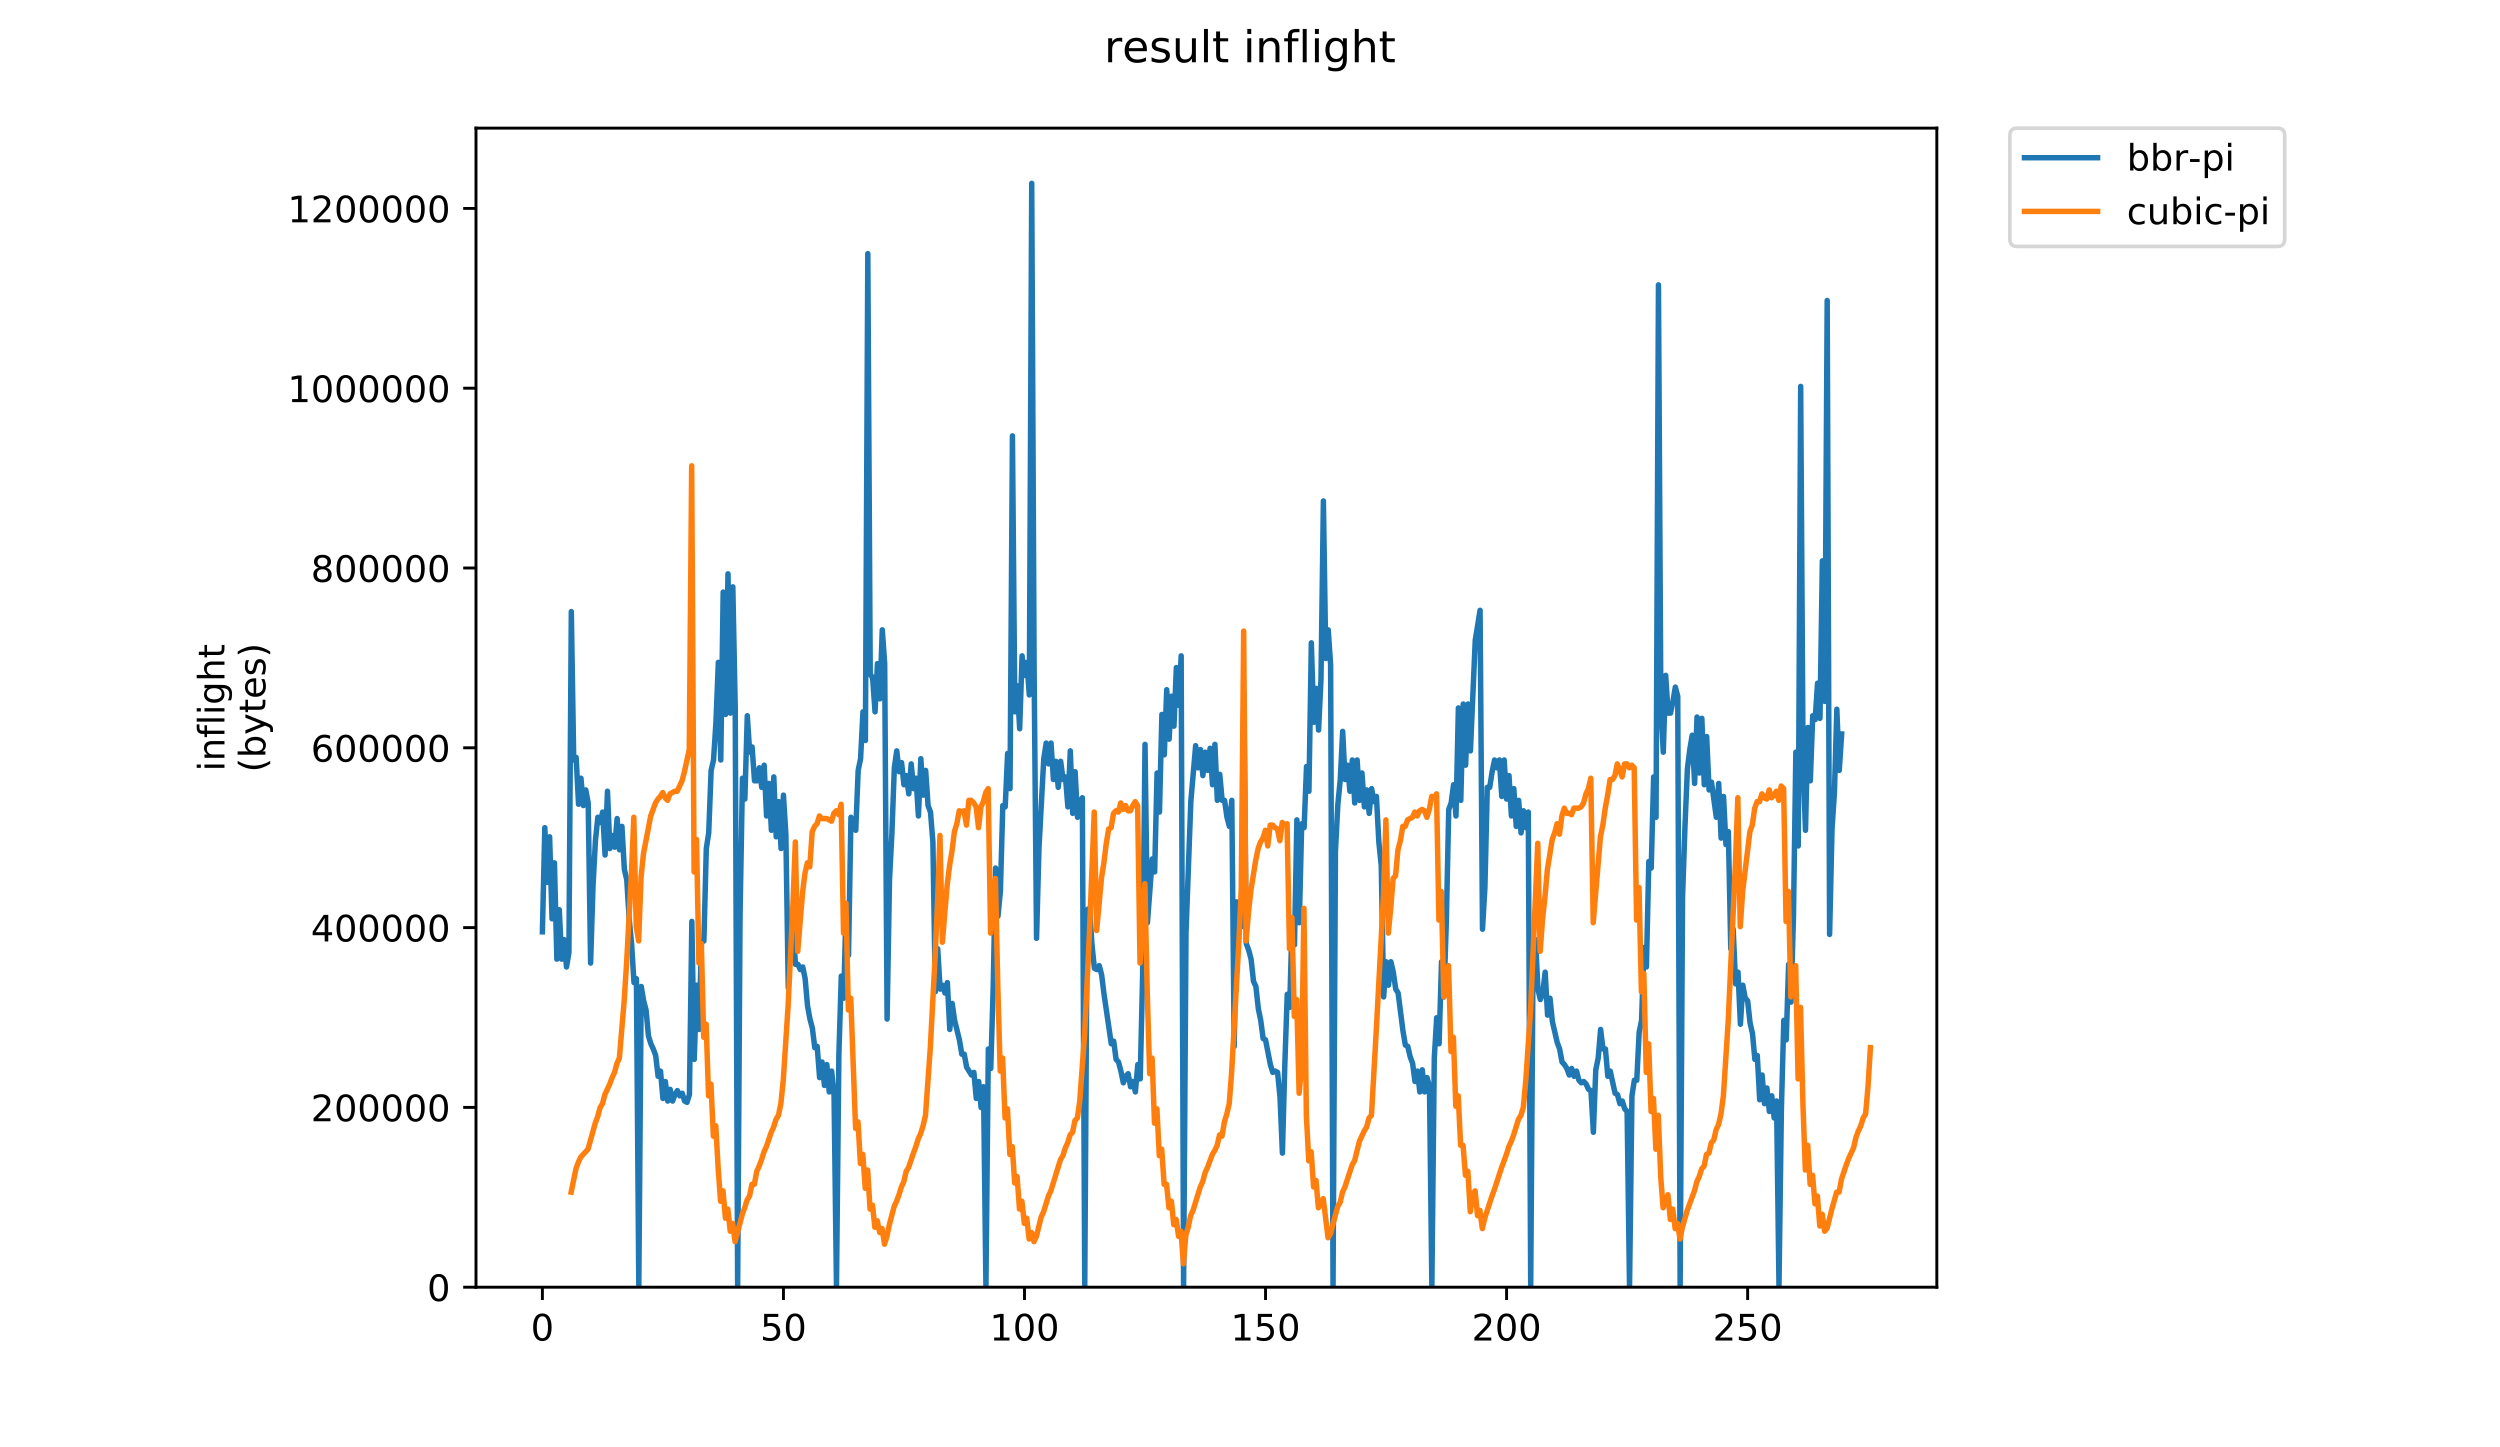 <?xml version="1.0" encoding="utf-8" standalone="no"?>
<!DOCTYPE svg PUBLIC "-//W3C//DTD SVG 1.1//EN"
  "http://www.w3.org/Graphics/SVG/1.1/DTD/svg11.dtd">
<!-- Created with matplotlib (https://matplotlib.org/) -->
<svg height="396pt" version="1.1" viewBox="0 0 684 396" width="684pt" xmlns="http://www.w3.org/2000/svg" xmlns:xlink="http://www.w3.org/1999/xlink">
 <defs>
  <style type="text/css">
*{stroke-linecap:butt;stroke-linejoin:round;}
  </style>
 </defs>
 <g id="figure_1">
  <g id="patch_1">
   <path d="M 0 396 
L 684 396 
L 684 0 
L 0 0 
z
" style="fill:#ffffff;"/>
  </g>
  <g id="axes_1">
   <g id="patch_2">
    <path d="M 130.23 352.174 
L 529.913 352.174 
L 529.913 35.062 
L 130.23 35.062 
z
" style="fill:#ffffff;"/>
   </g>
   <g id="matplotlib.axis_1">
    <g id="xtick_1">
     <g id="line2d_1">
      <defs>
       <path d="M 0 0 
L 0 3.5 
" id="m880bb01700" style="stroke:#000000;stroke-width:0.8;"/>
      </defs>
      <g>
       <use style="stroke:#000000;stroke-width:0.8;" x="148.398" xlink:href="#m880bb01700" y="352.174"/>
      </g>
     </g>
     <g id="text_1">
      <!-- 0 -->
      <defs>
       <path d="M 31.781 66.406 
Q 24.172 66.406 20.328 58.906 
Q 16.5 51.422 16.5 36.375 
Q 16.5 21.391 20.328 13.891 
Q 24.172 6.391 31.781 6.391 
Q 39.453 6.391 43.281 13.891 
Q 47.125 21.391 47.125 36.375 
Q 47.125 51.422 43.281 58.906 
Q 39.453 66.406 31.781 66.406 
z
M 31.781 74.219 
Q 44.047 74.219 50.516 64.516 
Q 56.984 54.828 56.984 36.375 
Q 56.984 17.969 50.516 8.266 
Q 44.047 -1.422 31.781 -1.422 
Q 19.531 -1.422 13.062 8.266 
Q 6.594 17.969 6.594 36.375 
Q 6.594 54.828 13.062 64.516 
Q 19.531 74.219 31.781 74.219 
z
" id="DejaVuSans-48"/>
      </defs>
      <g transform="translate(145.216 366.773)scale(0.1 -0.1)">
       <use xlink:href="#DejaVuSans-48"/>
      </g>
     </g>
    </g>
    <g id="xtick_2">
     <g id="line2d_2">
      <g>
       <use style="stroke:#000000;stroke-width:0.8;" x="214.349" xlink:href="#m880bb01700" y="352.174"/>
      </g>
     </g>
     <g id="text_2">
      <!-- 50 -->
      <defs>
       <path d="M 10.797 72.906 
L 49.516 72.906 
L 49.516 64.594 
L 19.828 64.594 
L 19.828 46.734 
Q 21.969 47.469 24.109 47.828 
Q 26.266 48.188 28.422 48.188 
Q 40.625 48.188 47.75 41.5 
Q 54.891 34.812 54.891 23.391 
Q 54.891 11.625 47.562 5.094 
Q 40.234 -1.422 26.906 -1.422 
Q 22.312 -1.422 17.547 -0.641 
Q 12.797 0.141 7.719 1.703 
L 7.719 11.625 
Q 12.109 9.234 16.797 8.062 
Q 21.484 6.891 26.703 6.891 
Q 35.156 6.891 40.078 11.328 
Q 45.016 15.766 45.016 23.391 
Q 45.016 31 40.078 35.438 
Q 35.156 39.891 26.703 39.891 
Q 22.75 39.891 18.812 39.016 
Q 14.891 38.141 10.797 36.281 
z
" id="DejaVuSans-53"/>
      </defs>
      <g transform="translate(207.987 366.773)scale(0.1 -0.1)">
       <use xlink:href="#DejaVuSans-53"/>
       <use x="63.623" xlink:href="#DejaVuSans-48"/>
      </g>
     </g>
    </g>
    <g id="xtick_3">
     <g id="line2d_3">
      <g>
       <use style="stroke:#000000;stroke-width:0.8;" x="280.301" xlink:href="#m880bb01700" y="352.174"/>
      </g>
     </g>
     <g id="text_3">
      <!-- 100 -->
      <defs>
       <path d="M 12.406 8.297 
L 28.516 8.297 
L 28.516 63.922 
L 10.984 60.406 
L 10.984 69.391 
L 28.422 72.906 
L 38.281 72.906 
L 38.281 8.297 
L 54.391 8.297 
L 54.391 0 
L 12.406 0 
z
" id="DejaVuSans-49"/>
      </defs>
      <g transform="translate(270.757 366.773)scale(0.1 -0.1)">
       <use xlink:href="#DejaVuSans-49"/>
       <use x="63.623" xlink:href="#DejaVuSans-48"/>
       <use x="127.246" xlink:href="#DejaVuSans-48"/>
      </g>
     </g>
    </g>
    <g id="xtick_4">
     <g id="line2d_4">
      <g>
       <use style="stroke:#000000;stroke-width:0.8;" x="346.252" xlink:href="#m880bb01700" y="352.174"/>
      </g>
     </g>
     <g id="text_4">
      <!-- 150 -->
      <g transform="translate(336.708 366.773)scale(0.1 -0.1)">
       <use xlink:href="#DejaVuSans-49"/>
       <use x="63.623" xlink:href="#DejaVuSans-53"/>
       <use x="127.246" xlink:href="#DejaVuSans-48"/>
      </g>
     </g>
    </g>
    <g id="xtick_5">
     <g id="line2d_5">
      <g>
       <use style="stroke:#000000;stroke-width:0.8;" x="412.204" xlink:href="#m880bb01700" y="352.174"/>
      </g>
     </g>
     <g id="text_5">
      <!-- 200 -->
      <defs>
       <path d="M 19.188 8.297 
L 53.609 8.297 
L 53.609 0 
L 7.328 0 
L 7.328 8.297 
Q 12.938 14.109 22.625 23.891 
Q 32.328 33.688 34.812 36.531 
Q 39.547 41.844 41.422 45.531 
Q 43.312 49.219 43.312 52.781 
Q 43.312 58.594 39.234 62.25 
Q 35.156 65.922 28.609 65.922 
Q 23.969 65.922 18.812 64.312 
Q 13.672 62.703 7.812 59.422 
L 7.812 69.391 
Q 13.766 71.781 18.938 73 
Q 24.125 74.219 28.422 74.219 
Q 39.75 74.219 46.484 68.547 
Q 53.219 62.891 53.219 53.422 
Q 53.219 48.922 51.531 44.891 
Q 49.859 40.875 45.406 35.406 
Q 44.188 33.984 37.641 27.219 
Q 31.109 20.453 19.188 8.297 
z
" id="DejaVuSans-50"/>
      </defs>
      <g transform="translate(402.66 366.773)scale(0.1 -0.1)">
       <use xlink:href="#DejaVuSans-50"/>
       <use x="63.623" xlink:href="#DejaVuSans-48"/>
       <use x="127.246" xlink:href="#DejaVuSans-48"/>
      </g>
     </g>
    </g>
    <g id="xtick_6">
     <g id="line2d_6">
      <g>
       <use style="stroke:#000000;stroke-width:0.8;" x="478.155" xlink:href="#m880bb01700" y="352.174"/>
      </g>
     </g>
     <g id="text_6">
      <!-- 250 -->
      <g transform="translate(468.611 366.773)scale(0.1 -0.1)">
       <use xlink:href="#DejaVuSans-50"/>
       <use x="63.623" xlink:href="#DejaVuSans-53"/>
       <use x="127.246" xlink:href="#DejaVuSans-48"/>
      </g>
     </g>
    </g>
   </g>
   <g id="matplotlib.axis_2">
    <g id="ytick_1">
     <g id="line2d_7">
      <defs>
       <path d="M 0 0 
L -3.5 0 
" id="mc33a31ec44" style="stroke:#000000;stroke-width:0.8;"/>
      </defs>
      <g>
       <use style="stroke:#000000;stroke-width:0.8;" x="130.23" xlink:href="#mc33a31ec44" y="352.174"/>
      </g>
     </g>
     <g id="text_7">
      <!-- 0 -->
      <g transform="translate(116.868 355.973)scale(0.1 -0.1)">
       <use xlink:href="#DejaVuSans-48"/>
      </g>
     </g>
    </g>
    <g id="ytick_2">
     <g id="line2d_8">
      <g>
       <use style="stroke:#000000;stroke-width:0.8;" x="130.23" xlink:href="#mc33a31ec44" y="302.983"/>
      </g>
     </g>
     <g id="text_8">
      <!-- 200000 -->
      <g transform="translate(85.055 306.782)scale(0.1 -0.1)">
       <use xlink:href="#DejaVuSans-50"/>
       <use x="63.623" xlink:href="#DejaVuSans-48"/>
       <use x="127.246" xlink:href="#DejaVuSans-48"/>
       <use x="190.869" xlink:href="#DejaVuSans-48"/>
       <use x="254.492" xlink:href="#DejaVuSans-48"/>
       <use x="318.115" xlink:href="#DejaVuSans-48"/>
      </g>
     </g>
    </g>
    <g id="ytick_3">
     <g id="line2d_9">
      <g>
       <use style="stroke:#000000;stroke-width:0.8;" x="130.23" xlink:href="#mc33a31ec44" y="253.792"/>
      </g>
     </g>
     <g id="text_9">
      <!-- 400000 -->
      <defs>
       <path d="M 37.797 64.312 
L 12.891 25.391 
L 37.797 25.391 
z
M 35.203 72.906 
L 47.609 72.906 
L 47.609 25.391 
L 58.016 25.391 
L 58.016 17.188 
L 47.609 17.188 
L 47.609 0 
L 37.797 0 
L 37.797 17.188 
L 4.891 17.188 
L 4.891 26.703 
z
" id="DejaVuSans-52"/>
      </defs>
      <g transform="translate(85.055 257.591)scale(0.1 -0.1)">
       <use xlink:href="#DejaVuSans-52"/>
       <use x="63.623" xlink:href="#DejaVuSans-48"/>
       <use x="127.246" xlink:href="#DejaVuSans-48"/>
       <use x="190.869" xlink:href="#DejaVuSans-48"/>
       <use x="254.492" xlink:href="#DejaVuSans-48"/>
       <use x="318.115" xlink:href="#DejaVuSans-48"/>
      </g>
     </g>
    </g>
    <g id="ytick_4">
     <g id="line2d_10">
      <g>
       <use style="stroke:#000000;stroke-width:0.8;" x="130.23" xlink:href="#mc33a31ec44" y="204.6"/>
      </g>
     </g>
     <g id="text_10">
      <!-- 600000 -->
      <defs>
       <path d="M 33.016 40.375 
Q 26.375 40.375 22.484 35.828 
Q 18.609 31.297 18.609 23.391 
Q 18.609 15.531 22.484 10.953 
Q 26.375 6.391 33.016 6.391 
Q 39.656 6.391 43.531 10.953 
Q 47.406 15.531 47.406 23.391 
Q 47.406 31.297 43.531 35.828 
Q 39.656 40.375 33.016 40.375 
z
M 52.594 71.297 
L 52.594 62.312 
Q 48.875 64.062 45.094 64.984 
Q 41.312 65.922 37.594 65.922 
Q 27.828 65.922 22.672 59.328 
Q 17.531 52.734 16.797 39.406 
Q 19.672 43.656 24.016 45.922 
Q 28.375 48.188 33.594 48.188 
Q 44.578 48.188 50.953 41.516 
Q 57.328 34.859 57.328 23.391 
Q 57.328 12.156 50.688 5.359 
Q 44.047 -1.422 33.016 -1.422 
Q 20.359 -1.422 13.672 8.266 
Q 6.984 17.969 6.984 36.375 
Q 6.984 53.656 15.188 63.938 
Q 23.391 74.219 37.203 74.219 
Q 40.922 74.219 44.703 73.484 
Q 48.484 72.75 52.594 71.297 
z
" id="DejaVuSans-54"/>
      </defs>
      <g transform="translate(85.055 208.399)scale(0.1 -0.1)">
       <use xlink:href="#DejaVuSans-54"/>
       <use x="63.623" xlink:href="#DejaVuSans-48"/>
       <use x="127.246" xlink:href="#DejaVuSans-48"/>
       <use x="190.869" xlink:href="#DejaVuSans-48"/>
       <use x="254.492" xlink:href="#DejaVuSans-48"/>
       <use x="318.115" xlink:href="#DejaVuSans-48"/>
      </g>
     </g>
    </g>
    <g id="ytick_5">
     <g id="line2d_11">
      <g>
       <use style="stroke:#000000;stroke-width:0.8;" x="130.23" xlink:href="#mc33a31ec44" y="155.409"/>
      </g>
     </g>
     <g id="text_11">
      <!-- 800000 -->
      <defs>
       <path d="M 31.781 34.625 
Q 24.75 34.625 20.719 30.859 
Q 16.703 27.094 16.703 20.516 
Q 16.703 13.922 20.719 10.156 
Q 24.75 6.391 31.781 6.391 
Q 38.812 6.391 42.859 10.172 
Q 46.922 13.969 46.922 20.516 
Q 46.922 27.094 42.891 30.859 
Q 38.875 34.625 31.781 34.625 
z
M 21.922 38.812 
Q 15.578 40.375 12.031 44.719 
Q 8.5 49.078 8.5 55.328 
Q 8.5 64.062 14.719 69.141 
Q 20.953 74.219 31.781 74.219 
Q 42.672 74.219 48.875 69.141 
Q 55.078 64.062 55.078 55.328 
Q 55.078 49.078 51.531 44.719 
Q 48 40.375 41.703 38.812 
Q 48.828 37.156 52.797 32.312 
Q 56.781 27.484 56.781 20.516 
Q 56.781 9.906 50.312 4.234 
Q 43.844 -1.422 31.781 -1.422 
Q 19.734 -1.422 13.25 4.234 
Q 6.781 9.906 6.781 20.516 
Q 6.781 27.484 10.781 32.312 
Q 14.797 37.156 21.922 38.812 
z
M 18.312 54.391 
Q 18.312 48.734 21.844 45.562 
Q 25.391 42.391 31.781 42.391 
Q 38.141 42.391 41.719 45.562 
Q 45.312 48.734 45.312 54.391 
Q 45.312 60.062 41.719 63.234 
Q 38.141 66.406 31.781 66.406 
Q 25.391 66.406 21.844 63.234 
Q 18.312 60.062 18.312 54.391 
z
" id="DejaVuSans-56"/>
      </defs>
      <g transform="translate(85.055 159.208)scale(0.1 -0.1)">
       <use xlink:href="#DejaVuSans-56"/>
       <use x="63.623" xlink:href="#DejaVuSans-48"/>
       <use x="127.246" xlink:href="#DejaVuSans-48"/>
       <use x="190.869" xlink:href="#DejaVuSans-48"/>
       <use x="254.492" xlink:href="#DejaVuSans-48"/>
       <use x="318.115" xlink:href="#DejaVuSans-48"/>
      </g>
     </g>
    </g>
    <g id="ytick_6">
     <g id="line2d_12">
      <g>
       <use style="stroke:#000000;stroke-width:0.8;" x="130.23" xlink:href="#mc33a31ec44" y="106.218"/>
      </g>
     </g>
     <g id="text_12">
      <!-- 1000000 -->
      <g transform="translate(78.693 110.017)scale(0.1 -0.1)">
       <use xlink:href="#DejaVuSans-49"/>
       <use x="63.623" xlink:href="#DejaVuSans-48"/>
       <use x="127.246" xlink:href="#DejaVuSans-48"/>
       <use x="190.869" xlink:href="#DejaVuSans-48"/>
       <use x="254.492" xlink:href="#DejaVuSans-48"/>
       <use x="318.115" xlink:href="#DejaVuSans-48"/>
       <use x="381.738" xlink:href="#DejaVuSans-48"/>
      </g>
     </g>
    </g>
    <g id="ytick_7">
     <g id="line2d_13">
      <g>
       <use style="stroke:#000000;stroke-width:0.8;" x="130.23" xlink:href="#mc33a31ec44" y="57.026"/>
      </g>
     </g>
     <g id="text_13">
      <!-- 1200000 -->
      <g transform="translate(78.693 60.825)scale(0.1 -0.1)">
       <use xlink:href="#DejaVuSans-49"/>
       <use x="63.623" xlink:href="#DejaVuSans-50"/>
       <use x="127.246" xlink:href="#DejaVuSans-48"/>
       <use x="190.869" xlink:href="#DejaVuSans-48"/>
       <use x="254.492" xlink:href="#DejaVuSans-48"/>
       <use x="318.115" xlink:href="#DejaVuSans-48"/>
       <use x="381.738" xlink:href="#DejaVuSans-48"/>
      </g>
     </g>
    </g>
    <g id="text_14">
     <!-- inflight -->
     <defs>
      <path d="M 9.422 54.688 
L 18.406 54.688 
L 18.406 0 
L 9.422 0 
z
M 9.422 75.984 
L 18.406 75.984 
L 18.406 64.594 
L 9.422 64.594 
z
" id="DejaVuSans-105"/>
      <path d="M 54.891 33.016 
L 54.891 0 
L 45.906 0 
L 45.906 32.719 
Q 45.906 40.484 42.875 44.328 
Q 39.844 48.188 33.797 48.188 
Q 26.516 48.188 22.312 43.547 
Q 18.109 38.922 18.109 30.906 
L 18.109 0 
L 9.078 0 
L 9.078 54.688 
L 18.109 54.688 
L 18.109 46.188 
Q 21.344 51.125 25.703 53.562 
Q 30.078 56 35.797 56 
Q 45.219 56 50.047 50.172 
Q 54.891 44.344 54.891 33.016 
z
" id="DejaVuSans-110"/>
      <path d="M 37.109 75.984 
L 37.109 68.5 
L 28.516 68.5 
Q 23.688 68.5 21.797 66.547 
Q 19.922 64.594 19.922 59.516 
L 19.922 54.688 
L 34.719 54.688 
L 34.719 47.703 
L 19.922 47.703 
L 19.922 0 
L 10.891 0 
L 10.891 47.703 
L 2.297 47.703 
L 2.297 54.688 
L 10.891 54.688 
L 10.891 58.5 
Q 10.891 67.625 15.141 71.797 
Q 19.391 75.984 28.609 75.984 
z
" id="DejaVuSans-102"/>
      <path d="M 9.422 75.984 
L 18.406 75.984 
L 18.406 0 
L 9.422 0 
z
" id="DejaVuSans-108"/>
      <path d="M 45.406 27.984 
Q 45.406 37.75 41.375 43.109 
Q 37.359 48.484 30.078 48.484 
Q 22.859 48.484 18.828 43.109 
Q 14.797 37.75 14.797 27.984 
Q 14.797 18.266 18.828 12.891 
Q 22.859 7.516 30.078 7.516 
Q 37.359 7.516 41.375 12.891 
Q 45.406 18.266 45.406 27.984 
z
M 54.391 6.781 
Q 54.391 -7.172 48.188 -13.984 
Q 42 -20.797 29.203 -20.797 
Q 24.469 -20.797 20.266 -20.094 
Q 16.062 -19.391 12.109 -17.922 
L 12.109 -9.188 
Q 16.062 -11.328 19.922 -12.344 
Q 23.781 -13.375 27.781 -13.375 
Q 36.625 -13.375 41.016 -8.766 
Q 45.406 -4.156 45.406 5.172 
L 45.406 9.625 
Q 42.625 4.781 38.281 2.391 
Q 33.938 0 27.875 0 
Q 17.828 0 11.672 7.656 
Q 5.516 15.328 5.516 27.984 
Q 5.516 40.672 11.672 48.328 
Q 17.828 56 27.875 56 
Q 33.938 56 38.281 53.609 
Q 42.625 51.219 45.406 46.391 
L 45.406 54.688 
L 54.391 54.688 
z
" id="DejaVuSans-103"/>
      <path d="M 54.891 33.016 
L 54.891 0 
L 45.906 0 
L 45.906 32.719 
Q 45.906 40.484 42.875 44.328 
Q 39.844 48.188 33.797 48.188 
Q 26.516 48.188 22.312 43.547 
Q 18.109 38.922 18.109 30.906 
L 18.109 0 
L 9.078 0 
L 9.078 75.984 
L 18.109 75.984 
L 18.109 46.188 
Q 21.344 51.125 25.703 53.562 
Q 30.078 56 35.797 56 
Q 45.219 56 50.047 50.172 
Q 54.891 44.344 54.891 33.016 
z
" id="DejaVuSans-104"/>
      <path d="M 18.312 70.219 
L 18.312 54.688 
L 36.812 54.688 
L 36.812 47.703 
L 18.312 47.703 
L 18.312 18.016 
Q 18.312 11.328 20.141 9.422 
Q 21.969 7.516 27.594 7.516 
L 36.812 7.516 
L 36.812 0 
L 27.594 0 
Q 17.188 0 13.234 3.875 
Q 9.281 7.766 9.281 18.016 
L 9.281 47.703 
L 2.688 47.703 
L 2.688 54.688 
L 9.281 54.688 
L 9.281 70.219 
z
" id="DejaVuSans-116"/>
     </defs>
     <g transform="translate(61.415 211.018)rotate(-90)scale(0.1 -0.1)">
      <use xlink:href="#DejaVuSans-105"/>
      <use x="27.783" xlink:href="#DejaVuSans-110"/>
      <use x="91.162" xlink:href="#DejaVuSans-102"/>
      <use x="126.367" xlink:href="#DejaVuSans-108"/>
      <use x="154.15" xlink:href="#DejaVuSans-105"/>
      <use x="181.934" xlink:href="#DejaVuSans-103"/>
      <use x="245.41" xlink:href="#DejaVuSans-104"/>
      <use x="308.789" xlink:href="#DejaVuSans-116"/>
     </g>
     <!-- (bytes) -->
     <defs>
      <path d="M 31 75.875 
Q 24.469 64.656 21.281 53.656 
Q 18.109 42.672 18.109 31.391 
Q 18.109 20.125 21.312 9.062 
Q 24.516 -2 31 -13.188 
L 23.188 -13.188 
Q 15.875 -1.703 12.234 9.375 
Q 8.594 20.453 8.594 31.391 
Q 8.594 42.281 12.203 53.312 
Q 15.828 64.359 23.188 75.875 
z
" id="DejaVuSans-40"/>
      <path d="M 48.688 27.297 
Q 48.688 37.203 44.609 42.844 
Q 40.531 48.484 33.406 48.484 
Q 26.266 48.484 22.188 42.844 
Q 18.109 37.203 18.109 27.297 
Q 18.109 17.391 22.188 11.75 
Q 26.266 6.109 33.406 6.109 
Q 40.531 6.109 44.609 11.75 
Q 48.688 17.391 48.688 27.297 
z
M 18.109 46.391 
Q 20.953 51.266 25.266 53.625 
Q 29.594 56 35.594 56 
Q 45.562 56 51.781 48.094 
Q 58.016 40.188 58.016 27.297 
Q 58.016 14.406 51.781 6.484 
Q 45.562 -1.422 35.594 -1.422 
Q 29.594 -1.422 25.266 0.953 
Q 20.953 3.328 18.109 8.203 
L 18.109 0 
L 9.078 0 
L 9.078 75.984 
L 18.109 75.984 
z
" id="DejaVuSans-98"/>
      <path d="M 32.172 -5.078 
Q 28.375 -14.844 24.75 -17.812 
Q 21.141 -20.797 15.094 -20.797 
L 7.906 -20.797 
L 7.906 -13.281 
L 13.188 -13.281 
Q 16.891 -13.281 18.938 -11.516 
Q 21 -9.766 23.484 -3.219 
L 25.094 0.875 
L 2.984 54.688 
L 12.5 54.688 
L 29.594 11.922 
L 46.688 54.688 
L 56.203 54.688 
z
" id="DejaVuSans-121"/>
      <path d="M 56.203 29.594 
L 56.203 25.203 
L 14.891 25.203 
Q 15.484 15.922 20.484 11.062 
Q 25.484 6.203 34.422 6.203 
Q 39.594 6.203 44.453 7.469 
Q 49.312 8.734 54.109 11.281 
L 54.109 2.781 
Q 49.266 0.734 44.188 -0.344 
Q 39.109 -1.422 33.891 -1.422 
Q 20.797 -1.422 13.156 6.188 
Q 5.516 13.812 5.516 26.812 
Q 5.516 40.234 12.766 48.109 
Q 20.016 56 32.328 56 
Q 43.359 56 49.781 48.891 
Q 56.203 41.797 56.203 29.594 
z
M 47.219 32.234 
Q 47.125 39.594 43.094 43.984 
Q 39.062 48.391 32.422 48.391 
Q 24.906 48.391 20.391 44.141 
Q 15.875 39.891 15.188 32.172 
z
" id="DejaVuSans-101"/>
      <path d="M 44.281 53.078 
L 44.281 44.578 
Q 40.484 46.531 36.375 47.5 
Q 32.281 48.484 27.875 48.484 
Q 21.188 48.484 17.844 46.438 
Q 14.5 44.391 14.5 40.281 
Q 14.5 37.156 16.891 35.375 
Q 19.281 33.594 26.516 31.984 
L 29.594 31.297 
Q 39.156 29.25 43.188 25.516 
Q 47.219 21.781 47.219 15.094 
Q 47.219 7.469 41.188 3.016 
Q 35.156 -1.422 24.609 -1.422 
Q 20.219 -1.422 15.453 -0.562 
Q 10.688 0.297 5.422 2 
L 5.422 11.281 
Q 10.406 8.688 15.234 7.391 
Q 20.062 6.109 24.812 6.109 
Q 31.156 6.109 34.562 8.281 
Q 37.984 10.453 37.984 14.406 
Q 37.984 18.062 35.516 20.016 
Q 33.062 21.969 24.703 23.781 
L 21.578 24.516 
Q 13.234 26.266 9.516 29.906 
Q 5.812 33.547 5.812 39.891 
Q 5.812 47.609 11.281 51.797 
Q 16.75 56 26.812 56 
Q 31.781 56 36.172 55.266 
Q 40.578 54.547 44.281 53.078 
z
" id="DejaVuSans-115"/>
      <path d="M 8.016 75.875 
L 15.828 75.875 
Q 23.141 64.359 26.781 53.312 
Q 30.422 42.281 30.422 31.391 
Q 30.422 20.453 26.781 9.375 
Q 23.141 -1.703 15.828 -13.188 
L 8.016 -13.188 
Q 14.5 -2 17.703 9.062 
Q 20.906 20.125 20.906 31.391 
Q 20.906 42.672 17.703 53.656 
Q 14.5 64.656 8.016 75.875 
z
" id="DejaVuSans-41"/>
     </defs>
     <g transform="translate(72.613 211.295)rotate(-90)scale(0.1 -0.1)">
      <use xlink:href="#DejaVuSans-40"/>
      <use x="39.014" xlink:href="#DejaVuSans-98"/>
      <use x="102.49" xlink:href="#DejaVuSans-121"/>
      <use x="161.67" xlink:href="#DejaVuSans-116"/>
      <use x="200.879" xlink:href="#DejaVuSans-101"/>
      <use x="262.402" xlink:href="#DejaVuSans-115"/>
      <use x="314.502" xlink:href="#DejaVuSans-41"/>
     </g>
    </g>
   </g>
   <g id="line2d_14">
    <path clip-path="url(#pb7591eb3a1)" d="M 148.398 254.947 
L 149.057 226.455 
L 149.717 241.413 
L 150.376 228.948 
L 151.036 251.385 
L 151.695 236.071 
L 152.355 262.426 
L 153.014 248.892 
L 153.674 262.426 
L 154.333 257.083 
L 154.993 264.562 
L 155.652 260.645 
L 156.312 167.335 
L 156.971 207.935 
L 157.631 207.223 
L 158.29 220.044 
L 158.95 212.921 
L 159.609 220.4 
L 160.269 216.127 
L 160.928 219.688 
L 161.588 263.494 
L 162.247 242.481 
L 162.907 230.016 
L 163.566 223.606 
L 164.226 225.03 
L 164.885 222.181 
L 165.545 233.934 
L 166.204 216.483 
L 166.864 232.153 
L 167.523 228.592 
L 168.183 231.797 
L 168.843 223.962 
L 169.502 232.509 
L 170.162 226.099 
L 170.821 237.852 
L 171.481 240.701 
L 172.14 251.385 
L 172.8 258.152 
L 173.459 268.836 
L 174.119 267.768 
L 174.778 351.818 
L 175.438 269.905 
L 176.097 273.822 
L 176.757 276.315 
L 177.416 283.438 
L 178.076 285.575 
L 178.735 287 
L 179.395 288.78 
L 180.054 294.479 
L 180.714 293.054 
L 181.373 300.533 
L 182.033 295.903 
L 182.692 301.245 
L 183.352 298.04 
L 184.011 301.245 
L 184.671 299.465 
L 185.33 298.396 
L 185.99 299.821 
L 186.649 299.109 
L 187.309 301.245 
L 187.968 301.602 
L 188.628 299.465 
L 189.287 252.097 
L 189.947 289.849 
L 190.607 269.548 
L 191.266 281.657 
L 191.926 257.796 
L 192.585 257.44 
L 193.245 232.153 
L 193.904 227.879 
L 194.564 210.785 
L 195.223 207.935 
L 195.883 197.607 
L 196.542 181.224 
L 197.202 207.935 
L 197.861 161.993 
L 198.521 195.47 
L 199.18 157.007 
L 199.84 195.114 
L 200.499 160.568 
L 201.159 193.69 
L 201.818 352.174 
L 202.478 250.317 
L 203.137 212.921 
L 203.797 218.62 
L 204.456 195.826 
L 205.116 205.798 
L 205.775 204.374 
L 206.435 213.634 
L 207.094 213.634 
L 207.754 210.072 
L 208.413 215.414 
L 209.073 209.36 
L 209.732 223.25 
L 210.392 214.346 
L 211.051 227.167 
L 211.711 212.565 
L 212.371 228.948 
L 213.03 219.332 
L 213.69 232.153 
L 214.349 217.551 
L 215.009 228.236 
L 215.668 270.261 
L 216.328 256.371 
L 216.987 254.59 
L 217.647 263.85 
L 218.306 263.85 
L 218.966 265.275 
L 219.625 264.562 
L 220.285 267.768 
L 220.944 275.247 
L 221.604 278.808 
L 222.263 281.301 
L 222.923 286.643 
L 223.582 286.287 
L 224.242 294.835 
L 224.901 290.561 
L 225.561 296.972 
L 226.22 291.273 
L 226.88 298.752 
L 227.539 293.054 
L 228.199 299.821 
L 228.858 351.818 
L 229.518 288.424 
L 230.177 267.055 
L 230.837 273.11 
L 231.496 247.824 
L 232.156 261.357 
L 232.815 223.606 
L 233.475 226.099 
L 234.135 227.167 
L 234.794 210.785 
L 235.454 207.579 
L 236.113 194.758 
L 236.773 202.593 
L 237.432 69.395 
L 238.092 184.43 
L 238.751 185.498 
L 239.411 194.758 
L 240.07 181.581 
L 240.73 191.197 
L 241.389 172.321 
L 242.049 181.581 
L 242.708 278.808 
L 243.368 240.701 
L 244.027 227.879 
L 244.687 210.072 
L 245.346 205.442 
L 246.006 211.141 
L 246.665 208.648 
L 247.325 214.702 
L 247.984 212.209 
L 248.644 217.195 
L 249.303 209.004 
L 249.963 215.771 
L 250.622 212.921 
L 251.282 223.25 
L 251.941 207.579 
L 252.601 217.551 
L 253.26 210.785 
L 253.92 220.4 
L 254.579 222.181 
L 255.239 230.373 
L 255.899 271.329 
L 256.558 259.576 
L 257.218 270.617 
L 257.877 269.548 
L 258.537 271.685 
L 259.196 268.836 
L 259.856 281.657 
L 260.515 274.535 
L 261.175 279.164 
L 262.494 284.507 
L 263.153 288.424 
L 263.813 288.424 
L 264.472 291.986 
L 265.791 294.123 
L 266.451 293.41 
L 267.11 300.533 
L 267.77 295.903 
L 268.429 303.026 
L 269.089 297.328 
L 269.748 351.818 
L 270.408 287 
L 271.067 292.342 
L 271.727 270.617 
L 272.386 237.495 
L 273.046 250.673 
L 273.705 243.906 
L 274.365 220.4 
L 275.024 220.757 
L 275.684 206.155 
L 276.344 215.771 
L 277.003 119.255 
L 277.663 194.758 
L 278.322 187.635 
L 278.982 199.388 
L 279.641 179.444 
L 280.301 184.786 
L 280.96 181.224 
L 281.62 190.128 
L 282.279 50.163 
L 282.939 184.074 
L 283.598 256.727 
L 284.258 232.153 
L 285.577 207.579 
L 286.236 203.305 
L 286.896 209.004 
L 287.555 203.305 
L 288.215 213.278 
L 288.874 208.292 
L 289.534 215.414 
L 290.193 208.292 
L 290.853 213.278 
L 291.512 212.565 
L 292.172 220.757 
L 292.831 205.442 
L 293.491 222.537 
L 294.15 211.141 
L 294.81 223.606 
L 295.469 219.332 
L 296.129 218.264 
L 296.788 351.818 
L 297.448 248.892 
L 298.108 248.536 
L 298.767 258.508 
L 299.427 264.919 
L 300.086 265.275 
L 300.746 264.206 
L 301.405 266.699 
L 302.065 272.042 
L 304.043 285.575 
L 304.703 284.863 
L 305.362 289.849 
L 306.022 290.561 
L 306.681 293.054 
L 307.341 296.259 
L 308 294.479 
L 308.66 293.766 
L 309.319 297.328 
L 309.979 295.903 
L 310.638 298.752 
L 311.298 291.273 
L 311.957 295.191 
L 312.617 267.055 
L 313.276 203.662 
L 313.936 252.454 
L 315.255 235.002 
L 315.914 238.564 
L 316.574 211.497 
L 317.233 222.181 
L 317.893 195.47 
L 318.552 206.511 
L 319.212 188.704 
L 319.872 202.237 
L 320.531 190.484 
L 321.191 198.676 
L 321.85 182.649 
L 322.51 192.977 
L 323.169 179.444 
L 323.829 351.818 
L 324.488 255.303 
L 325.807 219.332 
L 327.126 204.018 
L 327.786 210.072 
L 328.445 205.086 
L 329.105 212.209 
L 329.764 205.798 
L 330.424 210.785 
L 331.083 204.73 
L 331.743 214.702 
L 332.402 203.662 
L 333.062 218.976 
L 333.721 211.853 
L 334.381 218.976 
L 335.04 218.976 
L 335.7 223.606 
L 336.359 226.099 
L 337.019 218.976 
L 337.678 286.287 
L 338.338 246.755 
L 338.997 247.467 
L 339.657 253.522 
L 340.316 190.128 
L 340.976 258.152 
L 341.636 259.933 
L 342.295 262.426 
L 342.955 268.48 
L 343.614 269.905 
L 344.274 275.959 
L 344.933 279.164 
L 345.593 284.15 
L 346.252 284.507 
L 347.571 291.273 
L 348.231 293.41 
L 348.89 293.054 
L 349.55 293.41 
L 350.209 300.177 
L 350.869 315.491 
L 351.528 291.273 
L 352.188 272.042 
L 352.847 275.603 
L 353.507 252.81 
L 354.166 258.508 
L 354.826 224.318 
L 355.485 252.454 
L 356.145 225.386 
L 356.804 226.455 
L 357.464 209.716 
L 358.123 216.483 
L 358.783 175.882 
L 359.442 197.607 
L 360.102 188.347 
L 360.761 199.744 
L 361.421 185.854 
L 362.08 137.062 
L 362.74 180.156 
L 363.4 172.321 
L 364.059 181.937 
L 364.719 351.818 
L 365.378 232.866 
L 366.038 220.044 
L 366.697 213.278 
L 367.357 200.1 
L 368.016 213.278 
L 368.676 209.36 
L 369.335 216.483 
L 369.995 207.935 
L 370.654 219.688 
L 371.314 207.935 
L 371.973 218.976 
L 372.633 211.497 
L 373.292 220.757 
L 373.952 216.127 
L 374.611 222.537 
L 375.271 215.771 
L 375.93 219.332 
L 376.59 217.907 
L 377.249 230.373 
L 377.909 236.783 
L 378.568 272.754 
L 379.228 263.138 
L 379.887 269.548 
L 380.547 263.138 
L 381.206 265.987 
L 381.866 270.617 
L 382.525 271.685 
L 383.844 282.014 
L 384.504 285.931 
L 385.164 286.287 
L 385.823 289.136 
L 386.483 290.917 
L 387.142 295.903 
L 387.802 293.054 
L 388.461 298.752 
L 389.121 292.698 
L 389.78 298.752 
L 390.44 294.835 
L 391.099 297.328 
L 391.759 351.818 
L 392.418 289.493 
L 393.078 278.452 
L 393.737 285.575 
L 394.397 263.138 
L 395.056 272.754 
L 395.716 252.097 
L 396.375 221.469 
L 397.035 219.688 
L 397.694 214.702 
L 398.354 223.25 
L 399.013 193.69 
L 399.673 218.976 
L 400.332 192.621 
L 400.992 209.36 
L 401.651 192.621 
L 402.311 205.442 
L 403.63 175.17 
L 404.949 166.979 
L 405.608 254.234 
L 406.268 242.838 
L 406.928 215.414 
L 407.587 215.414 
L 408.247 211.141 
L 408.906 207.935 
L 409.566 210.072 
L 410.225 207.935 
L 410.885 217.907 
L 411.544 207.935 
L 412.204 218.62 
L 412.863 212.209 
L 413.523 223.25 
L 414.182 215.771 
L 414.842 226.099 
L 415.501 218.976 
L 416.161 227.879 
L 416.82 221.825 
L 417.48 226.455 
L 418.139 222.181 
L 418.799 351.818 
L 419.458 259.933 
L 420.118 257.083 
L 420.777 270.617 
L 421.437 273.466 
L 422.096 271.685 
L 422.756 265.987 
L 423.415 277.74 
L 424.075 273.11 
L 424.734 279.521 
L 426.053 285.219 
L 426.713 287 
L 427.372 290.561 
L 428.032 291.273 
L 428.692 292.342 
L 429.351 294.123 
L 430.011 292.342 
L 430.67 294.479 
L 431.33 293.054 
L 431.989 295.547 
L 432.649 296.259 
L 433.308 295.903 
L 433.968 296.616 
L 434.627 298.04 
L 435.287 298.396 
L 435.946 309.793 
L 436.606 292.698 
L 437.265 289.493 
L 437.925 281.657 
L 438.584 287 
L 439.244 287 
L 439.903 294.479 
L 440.563 293.054 
L 441.882 299.109 
L 442.541 299.465 
L 443.201 301.958 
L 443.86 301.245 
L 444.52 303.382 
L 445.179 304.095 
L 445.839 352.174 
L 446.498 299.821 
L 447.158 295.547 
L 447.817 295.547 
L 448.477 282.37 
L 449.136 279.164 
L 449.796 259.22 
L 450.456 264.562 
L 451.115 235.715 
L 451.775 237.495 
L 452.434 212.565 
L 453.094 223.606 
L 453.753 77.942 
L 454.413 193.333 
L 455.072 205.798 
L 455.732 184.786 
L 456.391 195.114 
L 457.051 195.114 
L 457.71 191.909 
L 458.37 187.991 
L 459.029 190.484 
L 459.689 351.818 
L 460.348 245.331 
L 461.008 226.099 
L 461.667 210.428 
L 462.327 205.086 
L 462.986 201.169 
L 463.646 214.346 
L 464.305 196.183 
L 464.965 211.497 
L 465.624 196.539 
L 466.284 214.702 
L 466.943 201.525 
L 467.603 216.127 
L 468.262 213.99 
L 469.581 223.606 
L 470.241 214.346 
L 470.9 229.304 
L 471.56 217.907 
L 472.22 231.085 
L 472.879 227.523 
L 473.539 259.576 
L 474.198 254.234 
L 474.858 269.192 
L 475.517 265.987 
L 476.177 280.233 
L 476.836 269.548 
L 477.496 273.11 
L 478.155 273.822 
L 478.815 279.877 
L 479.474 282.726 
L 480.134 289.849 
L 480.793 288.78 
L 481.453 300.889 
L 482.112 294.123 
L 482.772 301.958 
L 483.431 297.684 
L 484.091 304.095 
L 484.75 299.821 
L 485.41 305.875 
L 486.069 301.245 
L 486.729 351.818 
L 487.388 303.382 
L 488.048 279.164 
L 488.707 284.507 
L 489.367 263.85 
L 490.026 274.178 
L 490.686 251.029 
L 491.345 205.798 
L 492.005 231.441 
L 492.664 105.722 
L 493.324 209.36 
L 493.984 227.167 
L 494.643 199.032 
L 495.303 213.634 
L 495.962 195.826 
L 496.622 196.895 
L 497.281 186.923 
L 497.941 196.539 
L 498.6 153.445 
L 499.26 191.909 
L 499.919 82.216 
L 500.579 255.659 
L 501.238 226.811 
L 501.898 216.839 
L 502.557 194.046 
L 503.217 210.785 
L 503.876 200.812 
L 503.876 200.812 
" style="fill:none;stroke:#1f77b4;stroke-linecap:square;stroke-width:1.5;"/>
   </g>
   <g id="line2d_15">
    <path clip-path="url(#pb7591eb3a1)" d="M 156.267 326.176 
L 157.586 319.765 
L 158.245 317.984 
L 158.905 316.56 
L 160.883 314.423 
L 162.862 307.3 
L 163.522 305.519 
L 164.181 303.026 
L 164.841 301.958 
L 165.5 299.465 
L 166.819 296.616 
L 167.479 294.835 
L 168.138 293.41 
L 168.798 290.917 
L 169.457 289.493 
L 170.776 273.822 
L 171.436 263.494 
L 172.755 238.92 
L 173.414 223.606 
L 174.074 253.522 
L 174.733 257.44 
L 175.393 239.988 
L 176.052 233.578 
L 178.031 223.25 
L 179.35 219.688 
L 180.009 218.62 
L 180.669 217.907 
L 181.328 216.839 
L 181.988 218.264 
L 182.647 218.976 
L 183.307 217.195 
L 184.626 216.483 
L 185.286 216.483 
L 186.605 213.634 
L 187.264 211.141 
L 188.583 205.086 
L 189.243 127.447 
L 189.902 238.564 
L 190.562 229.66 
L 191.221 263.494 
L 191.881 258.152 
L 192.54 283.794 
L 193.2 280.233 
L 193.859 299.821 
L 194.519 296.616 
L 195.178 310.861 
L 195.838 308.012 
L 196.497 319.765 
L 197.157 328.669 
L 197.816 325.819 
L 198.476 333.298 
L 199.135 330.805 
L 199.795 336.86 
L 200.454 334.723 
L 201.114 339.709 
L 203.092 332.23 
L 203.752 330.449 
L 204.411 328.312 
L 205.071 327.244 
L 205.731 324.039 
L 206.39 324.039 
L 207.05 320.477 
L 207.709 319.053 
L 208.369 317.272 
L 209.028 315.135 
L 209.688 313.71 
L 211.007 309.793 
L 211.666 308.368 
L 212.326 306.231 
L 212.985 305.163 
L 213.645 301.958 
L 214.304 295.547 
L 215.623 275.247 
L 216.942 247.467 
L 217.602 230.373 
L 218.261 260.289 
L 219.58 244.262 
L 220.24 238.92 
L 220.899 236.071 
L 221.559 237.139 
L 222.218 227.523 
L 222.878 226.099 
L 223.537 225.386 
L 224.197 223.25 
L 224.856 223.962 
L 226.175 223.962 
L 227.495 224.674 
L 228.154 222.537 
L 228.814 221.825 
L 229.473 222.893 
L 230.133 220.044 
L 230.792 255.303 
L 231.452 247.111 
L 232.111 276.315 
L 232.771 273.11 
L 234.09 308.724 
L 234.749 306.944 
L 235.409 318.34 
L 236.068 315.847 
L 236.728 325.107 
L 237.387 320.121 
L 238.047 330.805 
L 238.706 329.737 
L 239.366 335.791 
L 240.025 334.011 
L 240.685 337.216 
L 241.344 336.148 
L 242.004 340.421 
L 242.663 338.285 
L 243.323 335.079 
L 244.642 330.093 
L 245.301 328.669 
L 245.961 326.888 
L 246.62 324.751 
L 247.28 323.326 
L 247.94 320.477 
L 248.599 319.409 
L 249.918 315.491 
L 250.578 313.71 
L 251.237 311.574 
L 251.897 310.149 
L 252.556 308.012 
L 253.216 305.163 
L 254.535 286.643 
L 255.854 261.713 
L 256.513 246.755 
L 257.173 228.592 
L 257.832 257.796 
L 259.151 242.125 
L 259.811 236.783 
L 260.47 232.866 
L 261.13 227.523 
L 261.789 225.386 
L 262.449 221.825 
L 263.108 222.181 
L 263.768 221.825 
L 264.427 225.743 
L 265.087 218.976 
L 265.746 218.976 
L 266.406 219.688 
L 267.065 220.757 
L 267.725 226.455 
L 268.384 220.757 
L 269.044 219.332 
L 269.704 216.839 
L 270.363 215.771 
L 271.023 255.303 
L 271.682 247.111 
L 272.342 240.345 
L 273.001 269.905 
L 273.661 293.054 
L 274.32 289.493 
L 274.98 305.875 
L 275.639 303.382 
L 276.299 315.847 
L 276.958 313.71 
L 277.618 323.683 
L 278.277 321.902 
L 278.937 330.805 
L 279.596 328.669 
L 280.256 334.723 
L 280.915 333.298 
L 281.575 338.997 
L 282.234 337.216 
L 282.894 339.709 
L 283.553 338.285 
L 284.872 332.942 
L 285.532 331.518 
L 286.851 327.244 
L 287.51 325.819 
L 290.148 317.272 
L 290.808 316.204 
L 291.468 314.067 
L 292.127 312.642 
L 292.787 310.505 
L 293.446 309.793 
L 294.106 306.588 
L 294.765 305.875 
L 295.425 301.245 
L 296.744 283.082 
L 298.063 255.303 
L 299.382 222.181 
L 300.041 254.59 
L 301.36 240.345 
L 302.02 236.071 
L 302.679 230.729 
L 303.339 226.811 
L 303.998 226.455 
L 304.658 222.537 
L 305.317 221.825 
L 305.977 222.181 
L 306.636 219.688 
L 307.296 221.469 
L 307.955 220.4 
L 308.615 221.825 
L 309.274 221.825 
L 309.934 220.4 
L 310.593 219.332 
L 311.253 220.4 
L 311.912 263.494 
L 313.232 241.769 
L 313.891 271.685 
L 314.551 293.766 
L 315.21 289.493 
L 315.87 307.3 
L 316.529 303.382 
L 317.189 316.204 
L 317.848 314.423 
L 318.508 324.039 
L 319.167 324.039 
L 319.827 330.449 
L 320.486 328.669 
L 321.146 335.079 
L 321.805 333.655 
L 322.465 338.285 
L 323.124 336.86 
L 323.784 345.764 
L 324.443 337.928 
L 325.103 335.791 
L 325.762 332.586 
L 326.422 331.162 
L 328.4 324.751 
L 329.06 323.326 
L 329.719 320.833 
L 330.379 319.409 
L 331.698 315.847 
L 332.357 314.779 
L 333.017 313.354 
L 333.676 310.505 
L 334.336 310.861 
L 334.996 306.944 
L 335.655 304.807 
L 336.315 301.958 
L 336.974 293.41 
L 338.953 257.796 
L 339.612 243.194 
L 340.272 172.677 
L 340.931 257.44 
L 341.591 249.604 
L 342.25 243.55 
L 343.569 235.359 
L 344.229 232.153 
L 344.888 230.373 
L 345.548 229.304 
L 346.207 227.167 
L 346.867 231.441 
L 347.526 225.743 
L 348.186 225.743 
L 348.845 226.455 
L 349.505 226.811 
L 350.164 230.016 
L 350.824 225.03 
L 351.483 225.743 
L 352.143 225.386 
L 352.802 259.576 
L 353.462 251.029 
L 354.121 278.096 
L 354.781 273.466 
L 355.44 299.109 
L 356.1 291.986 
L 356.76 248.536 
L 357.419 305.163 
L 358.079 317.628 
L 358.738 315.135 
L 359.398 324.751 
L 360.057 322.97 
L 360.717 330.449 
L 361.376 329.025 
L 362.036 327.956 
L 363.355 338.641 
L 364.014 337.572 
L 365.993 330.093 
L 366.652 329.025 
L 367.312 326.176 
L 367.971 324.751 
L 369.95 318.697 
L 370.609 317.628 
L 371.928 312.286 
L 373.247 309.437 
L 373.907 308.368 
L 374.566 305.875 
L 375.226 305.163 
L 376.545 282.014 
L 378.524 244.974 
L 379.183 224.318 
L 379.843 255.303 
L 380.502 248.536 
L 381.162 240.345 
L 381.821 239.632 
L 382.481 232.509 
L 383.14 230.016 
L 383.8 226.099 
L 384.459 226.099 
L 385.119 224.318 
L 386.438 223.606 
L 387.097 222.181 
L 387.757 223.25 
L 388.416 221.825 
L 389.076 221.469 
L 389.735 221.825 
L 390.395 223.606 
L 391.054 221.469 
L 391.714 217.907 
L 392.373 218.264 
L 393.033 217.195 
L 393.692 251.741 
L 394.352 243.906 
L 395.011 272.754 
L 396.33 264.206 
L 396.99 287.712 
L 397.649 283.794 
L 398.309 302.67 
L 398.968 299.821 
L 399.628 313.354 
L 400.288 313.354 
L 400.947 321.546 
L 401.607 320.477 
L 402.266 331.518 
L 402.926 326.888 
L 403.585 325.819 
L 404.245 332.586 
L 404.904 331.162 
L 405.564 336.148 
L 406.223 333.298 
L 408.202 327.244 
L 408.861 325.463 
L 410.84 319.409 
L 412.159 315.847 
L 412.818 313.71 
L 413.478 312.286 
L 414.137 310.505 
L 415.456 306.231 
L 416.116 305.163 
L 416.775 303.026 
L 417.435 295.903 
L 418.754 276.671 
L 420.732 230.729 
L 421.392 260.289 
L 422.052 251.385 
L 422.711 245.331 
L 423.371 237.852 
L 424.69 229.66 
L 425.349 227.879 
L 426.009 225.386 
L 426.668 228.236 
L 427.328 223.25 
L 427.987 221.113 
L 428.647 222.537 
L 429.306 222.537 
L 429.966 222.893 
L 430.625 221.113 
L 431.944 221.113 
L 432.604 220.757 
L 433.263 219.688 
L 433.923 217.195 
L 434.582 215.771 
L 435.242 212.921 
L 435.901 252.454 
L 437.88 228.948 
L 438.539 225.743 
L 439.199 221.113 
L 439.858 217.551 
L 440.518 213.278 
L 441.177 213.278 
L 441.837 212.209 
L 442.496 209.004 
L 443.816 212.565 
L 444.475 209.004 
L 445.135 209.004 
L 445.794 210.072 
L 446.454 209.36 
L 447.113 210.072 
L 447.773 251.741 
L 448.432 242.838 
L 449.092 271.329 
L 449.751 266.343 
L 450.411 293.41 
L 451.07 285.575 
L 451.73 304.095 
L 452.389 300.533 
L 453.049 314.423 
L 453.708 305.163 
L 454.368 321.902 
L 455.027 330.449 
L 456.346 326.888 
L 457.006 333.655 
L 457.665 330.805 
L 458.325 336.148 
L 458.984 334.723 
L 459.644 338.997 
L 460.303 335.791 
L 461.622 331.162 
L 463.601 325.819 
L 464.26 323.326 
L 464.92 321.902 
L 465.58 319.765 
L 466.239 319.053 
L 466.899 315.847 
L 467.558 315.491 
L 468.218 312.642 
L 468.877 311.93 
L 469.537 309.081 
L 470.196 307.656 
L 470.856 304.807 
L 471.515 299.821 
L 472.834 279.521 
L 474.813 236.071 
L 475.472 218.264 
L 476.132 253.522 
L 476.791 243.906 
L 478.77 227.523 
L 479.429 225.743 
L 480.089 221.113 
L 480.748 219.332 
L 481.408 219.332 
L 482.067 217.195 
L 482.727 218.264 
L 483.386 218.62 
L 484.046 216.127 
L 484.705 218.264 
L 485.365 217.551 
L 486.024 216.483 
L 486.684 218.976 
L 487.344 215.058 
L 488.003 215.771 
L 488.663 252.097 
L 489.322 243.906 
L 489.982 272.754 
L 491.301 264.206 
L 491.96 295.191 
L 492.62 275.603 
L 493.279 301.958 
L 493.939 320.121 
L 494.598 313.354 
L 495.258 324.039 
L 495.917 321.546 
L 496.577 329.381 
L 497.236 327.244 
L 497.896 335.435 
L 498.555 332.23 
L 499.215 336.86 
L 499.874 336.148 
L 501.193 330.805 
L 502.512 326.176 
L 503.172 326.176 
L 503.831 322.614 
L 505.15 318.697 
L 505.81 316.916 
L 507.129 314.067 
L 507.788 311.217 
L 508.448 309.437 
L 509.108 308.012 
L 509.767 305.875 
L 510.427 304.807 
L 511.086 297.328 
L 511.746 286.643 
L 511.746 286.643 
" style="fill:none;stroke:#ff7f0e;stroke-linecap:square;stroke-width:1.5;"/>
   </g>
   <g id="patch_3">
    <path d="M 130.23 352.174 
L 130.23 35.062 
" style="fill:none;stroke:#000000;stroke-linecap:square;stroke-linejoin:miter;stroke-width:0.8;"/>
   </g>
   <g id="patch_4">
    <path d="M 529.913 352.174 
L 529.913 35.062 
" style="fill:none;stroke:#000000;stroke-linecap:square;stroke-linejoin:miter;stroke-width:0.8;"/>
   </g>
   <g id="patch_5">
    <path d="M 130.23 352.174 
L 529.913 352.174 
" style="fill:none;stroke:#000000;stroke-linecap:square;stroke-linejoin:miter;stroke-width:0.8;"/>
   </g>
   <g id="patch_6">
    <path d="M 130.23 35.062 
L 529.913 35.062 
" style="fill:none;stroke:#000000;stroke-linecap:square;stroke-linejoin:miter;stroke-width:0.8;"/>
   </g>
   <g id="legend_1">
    <g id="patch_7">
     <path d="M 551.897 67.419 
L 623.092 67.419 
Q 625.092 67.419 625.092 65.419 
L 625.092 37.062 
Q 625.092 35.062 623.092 35.062 
L 551.897 35.062 
Q 549.897 35.062 549.897 37.062 
L 549.897 65.419 
Q 549.897 67.419 551.897 67.419 
z
" style="fill:#ffffff;opacity:0.8;stroke:#cccccc;stroke-linejoin:miter;"/>
    </g>
    <g id="line2d_16">
     <path d="M 553.897 43.161 
L 573.897 43.161 
" style="fill:none;stroke:#1f77b4;stroke-linecap:square;stroke-width:1.5;"/>
    </g>
    <g id="line2d_17"/>
    <g id="text_15">
     <!-- bbr-pi -->
     <defs>
      <path d="M 41.109 46.297 
Q 39.594 47.172 37.812 47.578 
Q 36.031 48 33.891 48 
Q 26.266 48 22.188 43.047 
Q 18.109 38.094 18.109 28.812 
L 18.109 0 
L 9.078 0 
L 9.078 54.688 
L 18.109 54.688 
L 18.109 46.188 
Q 20.953 51.172 25.484 53.578 
Q 30.031 56 36.531 56 
Q 37.453 56 38.578 55.875 
Q 39.703 55.766 41.062 55.516 
z
" id="DejaVuSans-114"/>
      <path d="M 4.891 31.391 
L 31.203 31.391 
L 31.203 23.391 
L 4.891 23.391 
z
" id="DejaVuSans-45"/>
      <path d="M 18.109 8.203 
L 18.109 -20.797 
L 9.078 -20.797 
L 9.078 54.688 
L 18.109 54.688 
L 18.109 46.391 
Q 20.953 51.266 25.266 53.625 
Q 29.594 56 35.594 56 
Q 45.562 56 51.781 48.094 
Q 58.016 40.188 58.016 27.297 
Q 58.016 14.406 51.781 6.484 
Q 45.562 -1.422 35.594 -1.422 
Q 29.594 -1.422 25.266 0.953 
Q 20.953 3.328 18.109 8.203 
z
M 48.688 27.297 
Q 48.688 37.203 44.609 42.844 
Q 40.531 48.484 33.406 48.484 
Q 26.266 48.484 22.188 42.844 
Q 18.109 37.203 18.109 27.297 
Q 18.109 17.391 22.188 11.75 
Q 26.266 6.109 33.406 6.109 
Q 40.531 6.109 44.609 11.75 
Q 48.688 17.391 48.688 27.297 
z
" id="DejaVuSans-112"/>
     </defs>
     <g transform="translate(581.897 46.661)scale(0.1 -0.1)">
      <use xlink:href="#DejaVuSans-98"/>
      <use x="63.477" xlink:href="#DejaVuSans-98"/>
      <use x="126.953" xlink:href="#DejaVuSans-114"/>
      <use x="167.973" xlink:href="#DejaVuSans-45"/>
      <use x="204.057" xlink:href="#DejaVuSans-112"/>
      <use x="267.533" xlink:href="#DejaVuSans-105"/>
     </g>
    </g>
    <g id="line2d_18">
     <path d="M 553.897 57.839 
L 573.897 57.839 
" style="fill:none;stroke:#ff7f0e;stroke-linecap:square;stroke-width:1.5;"/>
    </g>
    <g id="line2d_19"/>
    <g id="text_16">
     <!-- cubic-pi -->
     <defs>
      <path d="M 48.781 52.594 
L 48.781 44.188 
Q 44.969 46.297 41.141 47.344 
Q 37.312 48.391 33.406 48.391 
Q 24.656 48.391 19.812 42.844 
Q 14.984 37.312 14.984 27.297 
Q 14.984 17.281 19.812 11.734 
Q 24.656 6.203 33.406 6.203 
Q 37.312 6.203 41.141 7.25 
Q 44.969 8.297 48.781 10.406 
L 48.781 2.094 
Q 45.016 0.344 40.984 -0.531 
Q 36.969 -1.422 32.422 -1.422 
Q 20.062 -1.422 12.781 6.344 
Q 5.516 14.109 5.516 27.297 
Q 5.516 40.672 12.859 48.328 
Q 20.219 56 33.016 56 
Q 37.156 56 41.109 55.141 
Q 45.062 54.297 48.781 52.594 
z
" id="DejaVuSans-99"/>
      <path d="M 8.5 21.578 
L 8.5 54.688 
L 17.484 54.688 
L 17.484 21.922 
Q 17.484 14.156 20.5 10.266 
Q 23.531 6.391 29.594 6.391 
Q 36.859 6.391 41.078 11.031 
Q 45.312 15.672 45.312 23.688 
L 45.312 54.688 
L 54.297 54.688 
L 54.297 0 
L 45.312 0 
L 45.312 8.406 
Q 42.047 3.422 37.719 1 
Q 33.406 -1.422 27.688 -1.422 
Q 18.266 -1.422 13.375 4.438 
Q 8.5 10.297 8.5 21.578 
z
M 31.109 56 
z
" id="DejaVuSans-117"/>
     </defs>
     <g transform="translate(581.897 61.339)scale(0.1 -0.1)">
      <use xlink:href="#DejaVuSans-99"/>
      <use x="54.98" xlink:href="#DejaVuSans-117"/>
      <use x="118.359" xlink:href="#DejaVuSans-98"/>
      <use x="181.836" xlink:href="#DejaVuSans-105"/>
      <use x="209.619" xlink:href="#DejaVuSans-99"/>
      <use x="264.6" xlink:href="#DejaVuSans-45"/>
      <use x="300.684" xlink:href="#DejaVuSans-112"/>
      <use x="364.16" xlink:href="#DejaVuSans-105"/>
     </g>
    </g>
   </g>
  </g>
  <g id="text_17">
   <!-- result inflight -->
   <defs>
    <path id="DejaVuSans-32"/>
   </defs>
   <g transform="translate(302.11 17.038)scale(0.12 -0.12)">
    <use xlink:href="#DejaVuSans-114"/>
    <use x="41.082" xlink:href="#DejaVuSans-101"/>
    <use x="102.605" xlink:href="#DejaVuSans-115"/>
    <use x="154.705" xlink:href="#DejaVuSans-117"/>
    <use x="218.084" xlink:href="#DejaVuSans-108"/>
    <use x="245.867" xlink:href="#DejaVuSans-116"/>
    <use x="285.076" xlink:href="#DejaVuSans-32"/>
    <use x="316.863" xlink:href="#DejaVuSans-105"/>
    <use x="344.646" xlink:href="#DejaVuSans-110"/>
    <use x="408.025" xlink:href="#DejaVuSans-102"/>
    <use x="443.23" xlink:href="#DejaVuSans-108"/>
    <use x="471.014" xlink:href="#DejaVuSans-105"/>
    <use x="498.797" xlink:href="#DejaVuSans-103"/>
    <use x="562.273" xlink:href="#DejaVuSans-104"/>
    <use x="625.652" xlink:href="#DejaVuSans-116"/>
   </g>
  </g>
 </g>
 <defs>
  <clipPath id="pb7591eb3a1">
   <rect height="317.112" width="399.683" x="130.23" y="35.062"/>
  </clipPath>
 </defs>
</svg>
